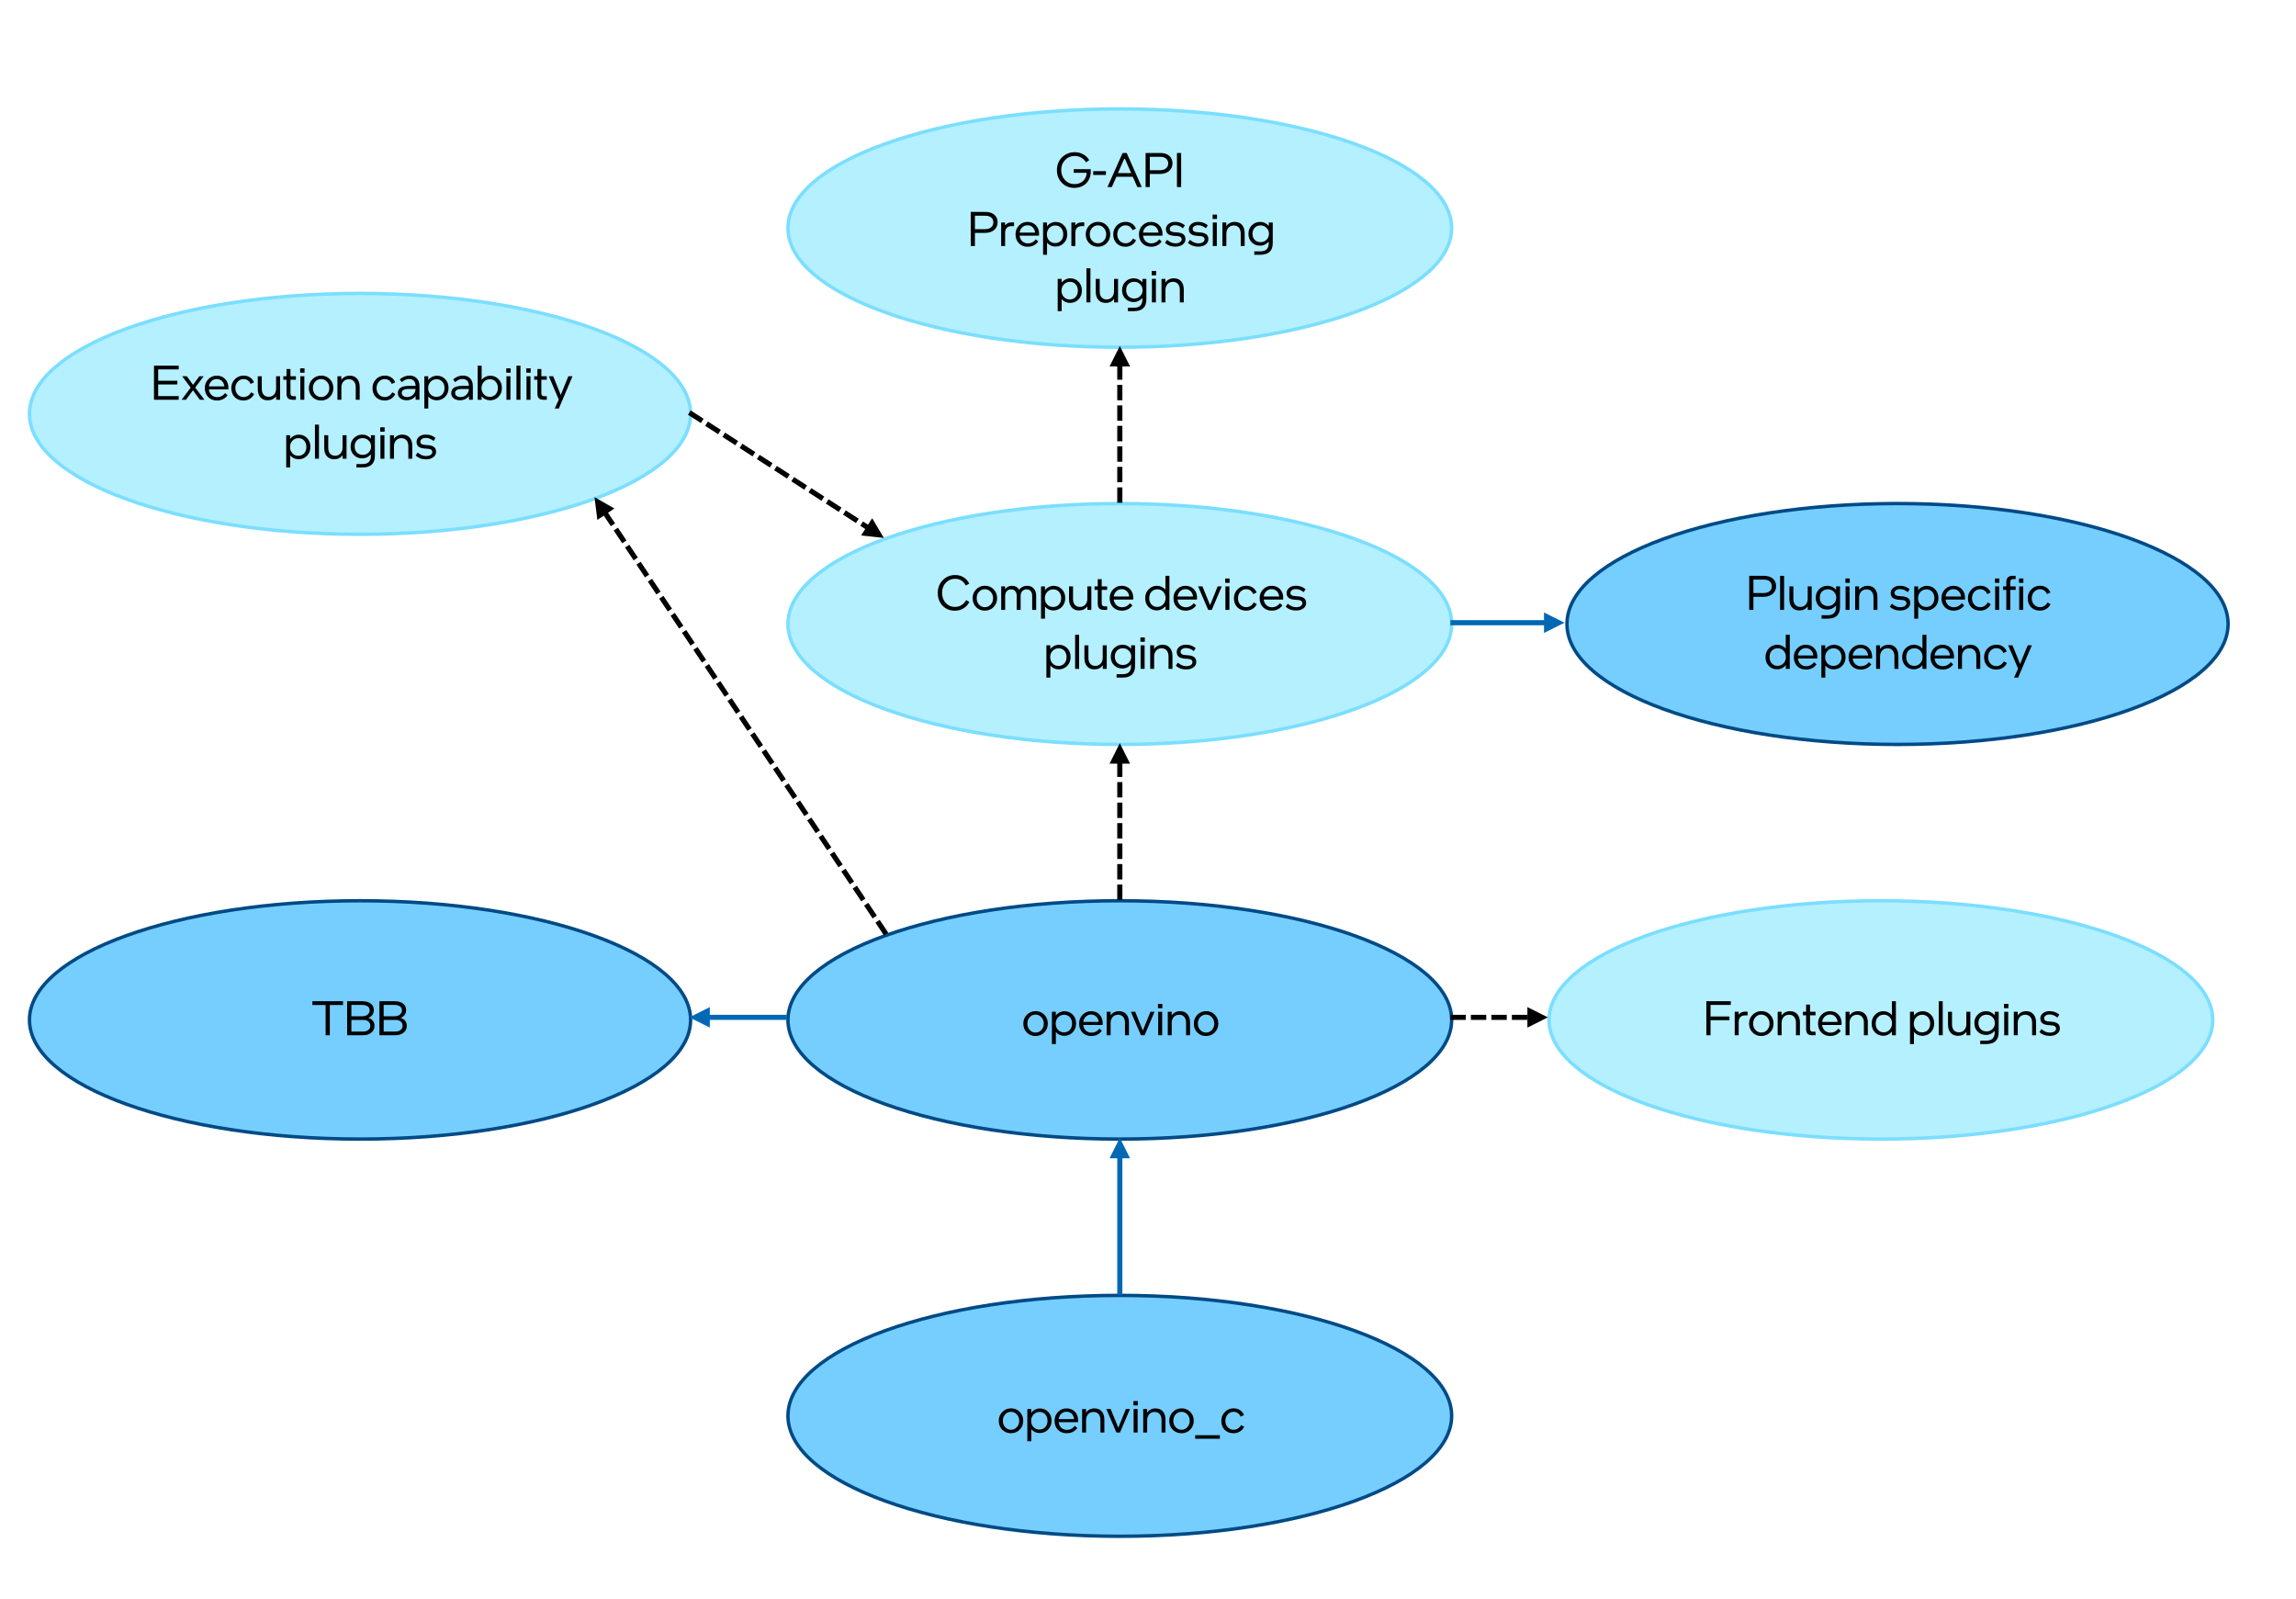 <?xml version="1.0" encoding="UTF-8" standalone="no"?>
<svg
   width="896"
   height="624"
   overflow="hidden"
   version="1.1"
   id="svg278"
   sodipodi:docname="deployment_full.svg"
   inkscape:version="1.2.1 (9c6d41e410, 2022-07-14)"
   xmlns:inkscape="http://www.inkscape.org/namespaces/inkscape"
   xmlns:sodipodi="http://sodipodi.sourceforge.net/DTD/sodipodi-0.dtd"
   xmlns="http://www.w3.org/2000/svg"
   xmlns:svg="http://www.w3.org/2000/svg">
  <rect width="100%" height="100%" fill="#808080" stroke="none"/>
  <sodipodi:namedview
     id="namedview280"
     pagecolor="#ffffff"
     bordercolor="#000000"
     borderopacity="0.25"
     inkscape:showpageshadow="2"
     inkscape:pageopacity="0.0"
     inkscape:pagecheckerboard="0"
     inkscape:deskcolor="#d1d1d1"
     showgrid="false"
     inkscape:zoom="1.4166667"
     inkscape:cx="447.88235"
     inkscape:cy="312"
     inkscape:window-width="1920"
     inkscape:window-height="1129"
     inkscape:window-x="-8"
     inkscape:window-y="-8"
     inkscape:window-maximized="1"
     inkscape:current-layer="svg278" />
  <defs
     id="defs210">
    <clipPath
       id="clip0">
      <rect
         x="0"
         y="0"
         width="896"
         height="624"
         id="rect207" />
    </clipPath>
  </defs>
  <g
     clip-path="url(#clip0)"
     id="g276">
    <path
       id="rect212"
       style="fill:#ffffff"
       d="M 0,0 H 896 V 624 H 0 Z" />
    <path
       d="M307.5 89C307.5 63.319 365.479 42.5 437 42.5 508.521 42.5 566.5 63.319 566.5 89 566.5 114.681 508.521 135.5 437 135.5 365.479 135.5 307.5 114.681 307.5 89Z"
       stroke="#7BDEFF"
       stroke-width="1.333"
       stroke-miterlimit="8"
       fill="#B4F0FF"
       fill-rule="evenodd"
       id="path214" />
    <g
       aria-label="G-APIPreprocessingplugin"
       transform="translate(411.757 73)"
       id="text224"
       style="font-size:19px;font-family:'IntelOne Display Regular', 'IntelOne Display Regular_MSFontService', sans-serif">
      <path
         d="m 7.676,-12.141 q -2.261,0 -3.781,1.577 -1.52,1.558 -1.52,3.895 0,2.375 1.482,3.952 1.482,1.558 3.667,1.558 2.071,0 3.363,-1.178 1.292,-1.197 1.444,-3.23 H 7.258 v -1.406 h 6.593 q 0.019,0.19 0.038,0.418 0.019,0.209 0.019,0.399 0,2.907 -1.786,4.693 -1.767,1.767 -4.674,1.767 -2.907,0 -4.826,-1.976 -1.919,-1.976 -1.919,-4.959 0,-2.983 1.995,-4.978 2.014,-1.995 4.997,-1.995 1.786,0 3.249,0.817 1.482,0.798 2.356,2.261 l -1.216,0.874 q -0.798,-1.235 -1.919,-1.862 -1.102,-0.627 -2.489,-0.627 z"
         id="path387" />
      <path
         d="m 14.865,-4.731 v -1.482 h 4.959 v 1.482 z"
         id="path389" />
      <path
         d="M 23.872,-4.009 22.124,0 h -1.71 l 5.909,-13.3 h 1.596 l 5.89,13.3 h -1.729 l -1.767,-4.009 z m 3.211,-7.334 -2.565,5.89 h 5.168 z"
         id="path391" />
      <path
         d="m 35.31,0 v -13.3 h 5.776 q 2.185,0 3.439,1.102 1.273,1.083 1.273,2.945 0,1.881 -1.368,3.021 -1.368,1.121 -3.648,1.121 h -3.838 V 0 Z m 8.816,-9.215 q 0,-1.216 -0.817,-1.9 -0.817,-0.703 -2.28,-0.703 h -4.085 v 5.244 h 3.952 q 1.482,0 2.356,-0.703 0.874,-0.722 0.874,-1.938 z"
         id="path393" />
      <path
         d="m 47.546,0 v -13.3 h 1.634 V 0 Z"
         id="path395" />
      <path
         d="M -32.932,23 V 9.7 h 5.776 q 2.185,0 3.439,1.102 1.273,1.083 1.273,2.945 0,1.881 -1.368,3.021 -1.368,1.121 -3.648,1.121 h -3.838 V 23 Z m 8.816,-9.215 q 0,-1.216 -0.817,-1.9 -0.817,-0.703 -2.28,-0.703 h -4.085 v 5.244 h 3.952 q 1.482,0 2.356,-0.703 0.874,-0.722 0.874,-1.938 z"
         id="path397" />
      <path
         d="m -21.057,13.823 h 1.52 v 1.159 q 0.418,-0.608 1.083,-0.912 0.665,-0.304 1.577,-0.304 h 0.836 v 1.463 h -0.855 q -1.311,0 -1.976,0.684 -0.646,0.684 -0.646,2.071 V 23 h -1.539 z"
         id="path399" />
      <path
         d="m -10.607,21.974 q 0.912,0 1.672,-0.38 0.779,-0.399 1.425,-1.197 l 0.931,0.855 q -0.779,1.026 -1.824,1.539 -1.045,0.494 -2.337,0.494 -2.071,0 -3.401,-1.349 -1.311,-1.368 -1.311,-3.496 0,-2.071 1.349,-3.458 1.349,-1.387 3.325,-1.387 2.014,0 3.268,1.311 1.254,1.311 1.254,3.42 0,0.152 -0.019,0.361 -0.019,0.19 -0.038,0.285 h -7.543 q 0.152,1.349 1.045,2.185 0.912,0.817 2.204,0.817 z m -0.152,-7.068 q -1.197,0 -2.052,0.779 -0.855,0.779 -1.045,2.09 h 6.042 q -0.171,-1.33 -0.969,-2.09 -0.798,-0.779 -1.976,-0.779 z"
         id="path401" />
      <path
         d="m -3.159,26.42 h -1.539 V 13.823 h 1.52 v 1.482 q 0.608,-0.798 1.501,-1.235 0.893,-0.456 1.9,-0.456 1.938,0 3.23,1.349 1.292,1.33 1.292,3.42 0,2.109 -1.349,3.477 -1.33,1.349 -3.287,1.349 -0.931,0 -1.805,-0.38 -0.855,-0.399 -1.463,-1.121 z M 0.052,14.982 q -1.387,0 -2.337,1.007 -0.931,0.988 -0.931,2.47 0,1.463 0.912,2.432 0.931,0.969 2.299,0.969 1.406,0 2.28,-0.931 0.893,-0.95 0.893,-2.508 0,-1.539 -0.874,-2.489 -0.855,-0.95 -2.242,-0.95 z"
         id="path403" />
      <path
         d="m 6.341,13.823 h 1.52 v 1.159 q 0.418,-0.608 1.083,-0.912 0.665,-0.304 1.577,-0.304 h 0.836 v 1.463 h -0.855 q -1.311,0 -1.976,0.684 -0.646,0.684 -0.646,2.071 V 23 h -1.539 z"
         id="path405" />
      <path
         d="m 21.503,18.421 q 0,2.071 -1.387,3.477 -1.387,1.387 -3.42,1.387 -2.033,0 -3.401,-1.387 -1.349,-1.387 -1.349,-3.458 0,-2.071 1.387,-3.458 1.387,-1.406 3.42,-1.406 2.033,0 3.382,1.387 1.368,1.387 1.368,3.458 z m -7.98,0.019 q 0,1.482 0.912,2.489 0.931,1.007 2.299,1.007 1.349,0 2.261,-1.007 0.931,-1.007 0.931,-2.508 0,-1.463 -0.931,-2.47 -0.931,-1.026 -2.28,-1.026 -1.349,0 -2.28,1.007 -0.912,1.007 -0.912,2.508 z"
         id="path407" />
      <path
         d="m 27.431,23.285 q -2.109,0 -3.439,-1.33 -1.311,-1.349 -1.311,-3.515 0,-2.052 1.387,-3.458 1.387,-1.406 3.401,-1.406 1.463,0 2.489,0.684 1.045,0.665 1.577,1.938 l -1.311,0.627 q -0.437,-0.95 -1.14,-1.425 -0.684,-0.475 -1.634,-0.475 -1.349,0 -2.28,1.026 -0.912,1.007 -0.912,2.489 0,1.501 0.912,2.508 0.931,0.988 2.318,0.988 0.893,0 1.653,-0.475 0.779,-0.494 1.254,-1.368 l 1.197,0.646 q -0.551,1.178 -1.653,1.862 -1.102,0.684 -2.508,0.684 z"
         id="path409" />
      <path
         d="m 37.558,21.974 q 0.912,0 1.672,-0.38 0.779,-0.399 1.425,-1.197 l 0.931,0.855 q -0.779,1.026 -1.824,1.539 -1.045,0.494 -2.337,0.494 -2.071,0 -3.401,-1.349 -1.311,-1.368 -1.311,-3.496 0,-2.071 1.349,-3.458 1.349,-1.387 3.325,-1.387 2.014,0 3.268,1.311 1.254,1.311 1.254,3.42 0,0.152 -0.019,0.361 -0.019,0.19 -0.038,0.285 h -7.543 q 0.152,1.349 1.045,2.185 0.912,0.817 2.204,0.817 z m -0.152,-7.068 q -1.197,0 -2.052,0.779 -0.855,0.779 -1.045,2.09 h 6.042 q -0.171,-1.33 -0.969,-2.09 -0.798,-0.779 -1.976,-0.779 z"
         id="path411" />
      <path
         d="m 50.858,20.321 q 0,1.292 -1.102,2.109 -1.102,0.817 -2.869,0.817 -1.159,0 -2.185,-0.361 -1.007,-0.38 -1.824,-1.121 l 0.798,-1.178 q 0.874,0.722 1.634,1.045 0.76,0.323 1.615,0.323 1.102,0 1.767,-0.418 0.684,-0.437 0.684,-1.121 0,-0.703 -0.57,-1.007 -0.57,-0.323 -1.881,-0.342 -1.919,-0.076 -2.812,-0.703 -0.874,-0.627 -0.874,-1.957 0,-1.216 1.007,-2.014 1.026,-0.817 2.622,-0.817 1.083,0 2.033,0.342 0.95,0.342 1.729,1.007 l -0.741,1.159 q -0.779,-0.627 -1.501,-0.912 -0.722,-0.285 -1.539,-0.285 -0.931,0 -1.539,0.418 -0.589,0.418 -0.589,1.026 0,0.665 0.532,0.969 0.532,0.304 1.691,0.361 2.071,0.057 2.983,0.684 0.931,0.627 0.931,1.976 z"
         id="path413" />
      <path
         d="m 59.807,20.321 q 0,1.292 -1.102,2.109 -1.102,0.817 -2.869,0.817 -1.159,0 -2.185,-0.361 -1.007,-0.38 -1.824,-1.121 l 0.798,-1.178 q 0.874,0.722 1.634,1.045 0.76,0.323 1.615,0.323 1.102,0 1.767,-0.418 0.684,-0.437 0.684,-1.121 0,-0.703 -0.57,-1.007 -0.57,-0.323 -1.881,-0.342 -1.919,-0.076 -2.812,-0.703 -0.874,-0.627 -0.874,-1.957 0,-1.216 1.007,-2.014 1.026,-0.817 2.622,-0.817 1.083,0 2.033,0.342 0.95,0.342 1.729,1.007 l -0.741,1.159 q -0.779,-0.627 -1.501,-0.912 -0.722,-0.285 -1.539,-0.285 -0.931,0 -1.539,0.418 -0.589,0.418 -0.589,1.026 0,0.665 0.532,0.969 0.532,0.304 1.691,0.361 2.071,0.057 2.983,0.684 0.931,0.627 0.931,1.976 z"
         id="path415" />
      <path
         d="m 61.46,10.745 h 1.71 v 1.691 h -1.71 z m 0.076,12.255 v -9.177 h 1.558 V 23 Z"
         id="path417" />
      <path
         d="m 65.279,13.823 h 1.52 v 1.425 q 0.551,-0.798 1.387,-1.216 0.855,-0.437 1.9,-0.437 1.824,0 2.85,1.178 1.026,1.178 1.026,3.23 V 23 h -1.539 v -4.902 q 0,-1.444 -0.722,-2.28 -0.703,-0.836 -1.976,-0.836 -1.311,0 -2.109,0.893 -0.798,0.893 -0.798,2.318 V 23 h -1.539 z"
         id="path419" />
      <path
         d="m 83.367,21.917 v -0.646 q -0.627,0.76 -1.52,1.178 -0.874,0.418 -1.881,0.418 -1.938,0 -3.23,-1.292 -1.292,-1.292 -1.292,-3.325 0,-2.014 1.311,-3.325 1.33,-1.33 3.268,-1.33 0.988,0 1.862,0.418 0.874,0.418 1.501,1.178 v -1.368 h 1.539 v 8.037 q 0,2.28 -1.216,3.42 -1.216,1.14 -3.667,1.14 h -2.318 v -1.33 h 2.394 q 1.615,0 2.432,-0.798 0.817,-0.798 0.817,-2.375 z m -3.173,-0.418 q 1.368,0 2.299,-0.931 0.95,-0.95 0.95,-2.318 0,-1.406 -0.95,-2.337 -0.931,-0.95 -2.299,-0.95 -1.425,0 -2.299,0.893 -0.874,0.893 -0.874,2.375 0,1.463 0.874,2.375 0.893,0.893 2.299,0.893 z"
         id="path421" />
      <path
         d="M 2.546,48.42 H 1.007 V 35.823 h 1.52 v 1.482 q 0.608,-0.798 1.501,-1.235 0.893,-0.456 1.9,-0.456 1.938,0 3.23,1.349 1.292,1.33 1.292,3.42 0,2.109 -1.349,3.477 -1.33,1.349 -3.287,1.349 -0.931,0 -1.805,-0.38 Q 3.154,44.43 2.546,43.708 Z M 5.757,36.982 q -1.387,0 -2.337,1.007 -0.931,0.988 -0.931,2.47 0,1.463 0.912,2.432 0.931,0.969 2.299,0.969 1.406,0 2.28,-0.931 0.893,-0.95 0.893,-2.508 0,-1.539 -0.874,-2.489 -0.855,-0.95 -2.242,-0.95 z"
         id="path423" />
      <path
         d="m 12.217,31.7 h 1.558 V 45 h -1.558 z"
         id="path425" />
      <path
         d="m 24.548,45 h -1.539 v -1.406 q -0.551,0.798 -1.387,1.216 -0.836,0.399 -1.9,0.399 -1.805,0 -2.85,-1.178 -1.026,-1.178 -1.026,-3.211 v -4.997 h 1.558 v 4.902 q 0,1.444 0.703,2.28 0.722,0.836 1.995,0.836 1.292,0 2.09,-0.893 0.798,-0.893 0.798,-2.318 v -4.807 h 1.558 z"
         id="path427" />
      <path
         d="m 34.048,43.917 v -0.646 q -0.627,0.76 -1.52,1.178 -0.874,0.418 -1.881,0.418 -1.938,0 -3.23,-1.292 -1.292,-1.292 -1.292,-3.325 0,-2.014 1.311,-3.325 1.33,-1.33 3.268,-1.33 0.988,0 1.862,0.418 0.874,0.418 1.501,1.178 v -1.368 h 1.539 v 8.037 q 0,2.28 -1.216,3.42 -1.216,1.14 -3.667,1.14 h -2.318 v -1.33 h 2.394 q 1.615,0 2.432,-0.798 0.817,-0.798 0.817,-2.375 z m -3.173,-0.418 q 1.368,0 2.299,-0.931 0.95,-0.95 0.95,-2.318 0,-1.406 -0.95,-2.337 -0.931,-0.95 -2.299,-0.95 -1.425,0 -2.299,0.893 -0.874,0.893 -0.874,2.375 0,1.463 0.874,2.375 0.893,0.893 2.299,0.893 z"
         id="path429" />
      <path
         d="m 37.696,32.745 h 1.71 v 1.691 h -1.71 z m 0.076,12.255 v -9.177 h 1.558 V 45 Z"
         id="path431" />
      <path
         d="m 41.515,35.823 h 1.52 v 1.425 q 0.551,-0.798 1.387,-1.216 0.855,-0.437 1.9,-0.437 1.824,0 2.85,1.178 1.026,1.178 1.026,3.23 V 45 h -1.539 v -4.902 q 0,-1.444 -0.722,-2.28 -0.703,-0.836 -1.976,-0.836 -1.311,0 -2.109,0.893 -0.798,0.893 -0.798,2.318 V 45 h -1.539 z"
         id="path433" />
    </g>
    <path
       d="M307.5 243.5C307.5 217.543 365.479 196.5 437 196.5 508.521 196.5 566.5 217.543 566.5 243.5 566.5 269.457 508.521 290.5 437 290.5 365.479 290.5 307.5 269.457 307.5 243.5Z"
       stroke="#7BDEFF"
       stroke-width="1.333"
       stroke-miterlimit="8"
       fill="#B4F0FF"
       fill-rule="evenodd"
       id="path226" />
    <g
       aria-label="Compute devices plugins"
       transform="translate(365.257 238)"
       id="text230"
       style="font-size:19px;font-family:'IntelOne Display Regular', 'IntelOne Display Regular_MSFontService', sans-serif">
      <path
         d="m 2.375,-6.669 q 0,2.375 1.425,3.952 1.425,1.558 3.572,1.558 1.444,0 2.527,-0.665 1.102,-0.665 1.881,-1.995 l 1.254,0.722 q -0.855,1.634 -2.337,2.527 -1.463,0.874 -3.363,0.874 -2.888,0 -4.769,-1.957 -1.862,-1.957 -1.862,-4.978 0,-2.964 1.938,-4.959 1.957,-2.014 4.864,-2.014 1.843,0 3.249,0.874 1.425,0.855 2.223,2.451 L 11.666,-9.5 q -0.741,-1.349 -1.767,-1.995 -1.026,-0.646 -2.432,-0.646 -2.185,0 -3.648,1.558 -1.444,1.558 -1.444,3.914 z"
         id="path436" />
      <path
         d="m 23.864,-4.579 q 0,2.071 -1.387,3.477 -1.387,1.387 -3.42,1.387 -2.033,0 -3.401,-1.387 -1.349,-1.387 -1.349,-3.458 0,-2.071 1.387,-3.458 1.387,-1.406 3.42,-1.406 2.033,0 3.382,1.387 1.368,1.387 1.368,3.458 z m -7.98,0.019 q 0,1.482 0.912,2.489 0.931,1.007 2.299,1.007 1.349,0 2.261,-1.007 0.931,-1.007 0.931,-2.508 0,-1.463 -0.931,-2.47 -0.931,-1.026 -2.28,-1.026 -1.349,0 -2.28,1.007 -0.912,1.007 -0.912,2.508 z"
         id="path438" />
      <path
         d="m 25.46,-9.177 h 1.52 v 1.102 q 0.513,-0.665 1.159,-0.988 0.665,-0.342 1.482,-0.342 0.95,0 1.691,0.399 0.741,0.399 1.178,1.159 0.513,-0.76 1.292,-1.159 0.798,-0.399 1.786,-0.399 1.615,0 2.565,1.045 0.969,1.045 0.969,2.717 V 0 h -1.558 v -5.548 q 0,-1.159 -0.589,-1.805 -0.57,-0.665 -1.615,-0.665 -1.026,0 -1.672,0.722 -0.627,0.703 -0.627,1.843 V 0 h -1.539 v -5.548 q 0,-1.159 -0.589,-1.805 -0.57,-0.665 -1.615,-0.665 -1.026,0 -1.672,0.722 -0.627,0.703 -0.627,1.843 V 0 h -1.539 z"
         id="path440" />
      <path
         d="m 42.541,3.42 h -1.539 V -9.177 h 1.52 v 1.482 q 0.608,-0.798 1.501,-1.235 0.893,-0.456 1.9,-0.456 1.938,0 3.23,1.349 1.292,1.33 1.292,3.42 0,2.109 -1.349,3.477 -1.33,1.349 -3.287,1.349 -0.931,0 -1.805,-0.38 -0.855,-0.399 -1.463,-1.121 z m 3.211,-11.438 q -1.387,0 -2.337,1.007 -0.931,0.988 -0.931,2.47 0,1.463 0.912,2.432 0.931,0.969 2.299,0.969 1.406,0 2.28,-0.931 0.893,-0.95 0.893,-2.508 0,-1.539 -0.874,-2.489 -0.855,-0.95 -2.242,-0.95 z"
         id="path442" />
      <path
         d="m 60.629,0 h -1.539 v -1.406 q -0.551,0.798 -1.387,1.216 -0.836,0.399 -1.9,0.399 -1.805,0 -2.85,-1.178 -1.026,-1.178 -1.026,-3.211 v -4.997 h 1.558 v 4.902 q 0,1.444 0.703,2.28 0.722,0.836 1.995,0.836 1.292,0 2.09,-0.893 0.798,-0.893 0.798,-2.318 v -4.807 h 1.558 z"
         id="path444" />
      <path
         d="m 63.137,-2.451 v -5.358 h -1.254 v -1.368 h 1.254 v -2.812 h 1.539 v 2.812 h 2.128 v 1.368 h -2.128 v 5.225 q 0,0.608 0.266,0.912 0.285,0.285 0.855,0.285 h 1.007 V 0 h -1.235 q -1.273,0 -1.862,-0.589 -0.57,-0.589 -0.57,-1.862 z"
         id="path446" />
      <path
         d="m 72.637,-1.026 q 0.912,0 1.672,-0.38 0.779,-0.399 1.425,-1.197 l 0.931,0.855 q -0.779,1.026 -1.824,1.539 -1.045,0.494 -2.337,0.494 -2.071,0 -3.401,-1.349 -1.311,-1.368 -1.311,-3.496 0,-2.071 1.349,-3.458 1.349,-1.387 3.325,-1.387 2.014,0 3.268,1.311 1.254,1.311 1.254,3.42 0,0.152 -0.019,0.361 -0.019,0.19 -0.038,0.285 h -7.543 q 0.152,1.349 1.045,2.185 0.912,0.817 2.204,0.817 z m -0.152,-7.068 q -1.197,0 -2.052,0.779 -0.855,0.779 -1.045,2.09 h 6.042 q -0.171,-1.33 -0.969,-2.09 -0.798,-0.779 -1.976,-0.779 z"
         id="path448" />
      <path
         d="m 89.547,-13.3 h 1.558 V 0 h -1.539 v -1.482 q -0.627,0.798 -1.52,1.235 -0.874,0.437 -1.881,0.437 -1.919,0 -3.23,-1.33 -1.292,-1.349 -1.292,-3.42 0,-2.09 1.33,-3.458 1.349,-1.387 3.306,-1.387 0.95,0 1.786,0.399 0.855,0.38 1.482,1.102 z m -3.211,12.141 q 1.387,0 2.318,-0.988 0.95,-1.007 0.95,-2.47 0,-1.482 -0.912,-2.451 -0.912,-0.969 -2.28,-0.969 -1.406,0 -2.299,0.95 -0.893,0.95 -0.893,2.489 0,1.539 0.874,2.489 0.874,0.95 2.242,0.95 z"
         id="path450" />
      <path
         d="m 97.527,-1.026 q 0.912,0 1.672,-0.38 0.779,-0.399 1.425,-1.197 l 0.931,0.855 q -0.779,1.026 -1.824,1.539 -1.045,0.494 -2.337,0.494 -2.071,0 -3.401,-1.349 -1.311,-1.368 -1.311,-3.496 0,-2.071 1.349,-3.458 1.349,-1.387 3.325,-1.387 2.014,0 3.268,1.311 1.254,1.311 1.254,3.42 0,0.152 -0.019,0.361 -0.019,0.19 -0.038,0.285 h -7.543 q 0.152,1.349 1.045,2.185 0.912,0.817 2.204,0.817 z m -0.152,-7.068 q -1.197,0 -2.052,0.779 -0.855,0.779 -1.045,2.09 H 100.32 q -0.171,-1.33 -0.969,-2.09 -0.798,-0.779 -1.976,-0.779 z"
         id="path452" />
      <path
         d="m 106.229,0 -3.933,-9.177 h 1.691 l 2.983,7.334 2.964,-7.334 h 1.596 L 107.635,0 Z"
         id="path454" />
      <path
         d="m 112.879,-12.255 h 1.71 v 1.691 h -1.71 z M 112.955,0 v -9.177 h 1.558 V 0 Z"
         id="path456" />
      <path
         d="m 121.03,0.285 q -2.109,0 -3.439,-1.33 -1.311,-1.349 -1.311,-3.515 0,-2.052 1.387,-3.458 1.387,-1.406 3.401,-1.406 1.463,0 2.489,0.684 1.045,0.665 1.577,1.938 l -1.311,0.627 q -0.437,-0.95 -1.14,-1.425 -0.684,-0.475 -1.634,-0.475 -1.349,0 -2.28,1.026 -0.912,1.007 -0.912,2.489 0,1.501 0.912,2.508 0.931,0.988 2.318,0.988 0.893,0 1.653,-0.475 0.779,-0.494 1.254,-1.368 l 1.197,0.646 q -0.551,1.178 -1.653,1.862 -1.102,0.684 -2.508,0.684 z"
         id="path458" />
      <path
         d="m 131.157,-1.026 q 0.912,0 1.672,-0.38 0.779,-0.399 1.425,-1.197 l 0.931,0.855 q -0.779,1.026 -1.824,1.539 -1.045,0.494 -2.337,0.494 -2.071,0 -3.401,-1.349 -1.311,-1.368 -1.311,-3.496 0,-2.071 1.349,-3.458 1.349,-1.387 3.325,-1.387 2.014,0 3.268,1.311 1.254,1.311 1.254,3.42 0,0.152 -0.019,0.361 -0.019,0.19 -0.038,0.285 h -7.543 q 0.152,1.349 1.045,2.185 0.912,0.817 2.204,0.817 z m -0.152,-7.068 q -1.197,0 -2.052,0.779 -0.855,0.779 -1.045,2.09 h 6.042 q -0.171,-1.33 -0.969,-2.09 -0.798,-0.779 -1.976,-0.779 z"
         id="path460" />
      <path
         d="m 144.457,-2.679 q 0,1.292 -1.102,2.109 -1.102,0.817 -2.869,0.817 -1.159,0 -2.185,-0.361 -1.007,-0.38 -1.824,-1.121 l 0.798,-1.178 q 0.874,0.722 1.634,1.045 0.76,0.323 1.615,0.323 1.102,0 1.767,-0.418 0.684,-0.437 0.684,-1.121 0,-0.703 -0.57,-1.007 -0.57,-0.323 -1.881,-0.342 -1.919,-0.076 -2.812,-0.703 -0.874,-0.627 -0.874,-1.957 0,-1.216 1.007,-2.014 1.026,-0.817 2.622,-0.817 1.083,0 2.033,0.342 0.95,0.342 1.729,1.007 l -0.741,1.159 q -0.779,-0.627 -1.501,-0.912 -0.722,-0.285 -1.539,-0.285 -0.931,0 -1.539,0.418 -0.589,0.418 -0.589,1.026 0,0.665 0.532,0.969 0.532,0.304 1.691,0.361 2.071,0.057 2.983,0.684 0.931,0.627 0.931,1.976 z"
         id="path462" />
      <path
         d="m 44.633,26.42 h -1.539 V 13.823 h 1.52 v 1.482 q 0.608,-0.798 1.501,-1.235 0.893,-0.456 1.9,-0.456 1.938,0 3.23,1.349 1.292,1.33 1.292,3.42 0,2.109 -1.349,3.477 -1.33,1.349 -3.287,1.349 -0.931,0 -1.805,-0.38 -0.855,-0.399 -1.463,-1.121 z m 3.211,-11.438 q -1.387,0 -2.337,1.007 -0.931,0.988 -0.931,2.47 0,1.463 0.912,2.432 0.931,0.969 2.299,0.969 1.406,0 2.28,-0.931 0.893,-0.95 0.893,-2.508 0,-1.539 -0.874,-2.489 -0.855,-0.95 -2.242,-0.95 z"
         id="path464" />
      <path
         d="m 54.304,9.7 h 1.558 V 23 h -1.558 z"
         id="path466" />
      <path
         d="m 66.635,23 h -1.539 v -1.406 q -0.551,0.798 -1.387,1.216 -0.836,0.399 -1.9,0.399 -1.805,0 -2.85,-1.178 -1.026,-1.178 -1.026,-3.211 v -4.997 h 1.558 v 4.902 q 0,1.444 0.703,2.28 0.722,0.836 1.995,0.836 1.292,0 2.09,-0.893 0.798,-0.893 0.798,-2.318 v -4.807 h 1.558 z"
         id="path468" />
      <path
         d="m 76.135,21.917 v -0.646 q -0.627,0.76 -1.52,1.178 -0.874,0.418 -1.881,0.418 -1.938,0 -3.23,-1.292 -1.292,-1.292 -1.292,-3.325 0,-2.014 1.311,-3.325 1.33,-1.33 3.268,-1.33 0.988,0 1.862,0.418 0.874,0.418 1.501,1.178 v -1.368 h 1.539 v 8.037 q 0,2.28 -1.216,3.42 -1.216,1.14 -3.667,1.14 h -2.318 v -1.33 h 2.394 q 1.615,0 2.432,-0.798 0.817,-0.798 0.817,-2.375 z m -3.173,-0.418 q 1.368,0 2.299,-0.931 0.95,-0.95 0.95,-2.318 0,-1.406 -0.95,-2.337 -0.931,-0.95 -2.299,-0.95 -1.425,0 -2.299,0.893 -0.874,0.893 -0.874,2.375 0,1.463 0.874,2.375 0.893,0.893 2.299,0.893 z"
         id="path470" />
      <path
         d="m 79.783,10.745 h 1.71 v 1.691 h -1.71 z m 0.076,12.255 v -9.177 h 1.558 V 23 Z"
         id="path472" />
      <path
         d="m 83.602,13.823 h 1.52 v 1.425 q 0.551,-0.798 1.387,-1.216 0.855,-0.437 1.9,-0.437 1.824,0 2.85,1.178 1.026,1.178 1.026,3.23 V 23 h -1.539 v -4.902 q 0,-1.444 -0.722,-2.28 -0.703,-0.836 -1.976,-0.836 -1.311,0 -2.109,0.893 -0.798,0.893 -0.798,2.318 V 23 h -1.539 z"
         id="path474" />
      <path
         d="m 101.576,20.321 q 0,1.292 -1.102,2.109 -1.102,0.817 -2.869,0.817 -1.159,0 -2.185,-0.361 -1.007,-0.38 -1.824,-1.121 l 0.798,-1.178 q 0.874,0.722 1.634,1.045 0.76,0.323 1.615,0.323 1.102,0 1.767,-0.418 0.684,-0.437 0.684,-1.121 0,-0.703 -0.57,-1.007 -0.57,-0.323 -1.881,-0.342 -1.919,-0.076 -2.812,-0.703 -0.874,-0.627 -0.874,-1.957 0,-1.216 1.007,-2.014 1.026,-0.817 2.622,-0.817 1.083,0 2.033,0.342 0.95,0.342 1.729,1.007 l -0.741,1.159 q -0.779,-0.627 -1.501,-0.912 -0.722,-0.285 -1.539,-0.285 -0.931,0 -1.539,0.418 -0.589,0.418 -0.589,1.026 0,0.665 0.532,0.969 0.532,0.304 1.691,0.361 2.071,0.057 2.983,0.684 0.931,0.627 0.931,1.976 z"
         id="path476" />
    </g>
    <path
       d="M307.5 398C307.5 372.319 365.479 351.5 437 351.5 508.521 351.5 566.5 372.319 566.5 398 566.5 423.681 508.521 444.5 437 444.5 365.479 444.5 307.5 423.681 307.5 398Z"
       stroke="#004A86"
       stroke-width="1.333"
       stroke-miterlimit="8"
       fill="#76CEFF"
       fill-rule="evenodd"
       id="path232" />
    <g
       aria-label="openvino"
       transform="translate(398.757 404)"
       id="text234"
       style="font-size:19px;font-family:'IntelOne Display Regular', 'IntelOne Display Regular_MSFontService', sans-serif">
      <path
         d="m 10.146,-4.579 q 0,2.071 -1.387,3.477 -1.387,1.387 -3.42,1.387 -2.033,0 -3.401,-1.387 -1.349,-1.387 -1.349,-3.458 0,-2.071 1.387,-3.458 1.387,-1.406 3.42,-1.406 2.033,0 3.382,1.387 1.368,1.387 1.368,3.458 z m -7.98,0.019 q 0,1.482 0.912,2.489 0.931,1.007 2.299,1.007 1.349,0 2.261,-1.007 0.931,-1.007 0.931,-2.508 0,-1.463 -0.931,-2.47 -0.931,-1.026 -2.28,-1.026 -1.349,0 -2.28,1.007 -0.912,1.007 -0.912,2.508 z"
         id="path479" />
      <path
         d="m 13.281,3.42 h -1.539 V -9.177 h 1.52 v 1.482 q 0.608,-0.798 1.501,-1.235 0.893,-0.456 1.9,-0.456 1.938,0 3.23,1.349 1.292,1.33 1.292,3.42 0,2.109 -1.349,3.477 -1.33,1.349 -3.287,1.349 -0.931,0 -1.805,-0.38 -0.855,-0.399 -1.463,-1.121 z m 3.211,-11.438 q -1.387,0 -2.337,1.007 -0.931,0.988 -0.931,2.47 0,1.463 0.912,2.432 0.931,0.969 2.299,0.969 1.406,0 2.28,-0.931 0.893,-0.95 0.893,-2.508 0,-1.539 -0.874,-2.489 -0.855,-0.95 -2.242,-0.95 z"
         id="path481" />
      <path
         d="m 27.208,-1.026 q 0.912,0 1.672,-0.38 0.779,-0.399 1.425,-1.197 l 0.931,0.855 q -0.779,1.026 -1.824,1.539 -1.045,0.494 -2.337,0.494 -2.071,0 -3.401,-1.349 -1.311,-1.368 -1.311,-3.496 0,-2.071 1.349,-3.458 1.349,-1.387 3.325,-1.387 2.014,0 3.268,1.311 1.254,1.311 1.254,3.42 0,0.152 -0.019,0.361 -0.019,0.19 -0.038,0.285 h -7.543 q 0.152,1.349 1.045,2.185 0.912,0.817 2.204,0.817 z m -0.152,-7.068 q -1.197,0 -2.052,0.779 -0.855,0.779 -1.045,2.09 h 6.042 q -0.171,-1.33 -0.969,-2.09 -0.798,-0.779 -1.976,-0.779 z"
         id="path483" />
      <path
         d="m 33.117,-9.177 h 1.52 v 1.425 q 0.551,-0.798 1.387,-1.216 0.855,-0.437 1.9,-0.437 1.824,0 2.85,1.178 1.026,1.178 1.026,3.23 V 0 h -1.539 v -4.902 q 0,-1.444 -0.722,-2.28 -0.703,-0.836 -1.976,-0.836 -1.311,0 -2.109,0.893 -0.798,0.893 -0.798,2.318 V 0 h -1.539 z"
         id="path485" />
      <path
         d="m 46.493,0 -3.933,-9.177 h 1.691 l 2.983,7.334 2.964,-7.334 h 1.596 L 47.899,0 Z"
         id="path487" />
      <path
         d="m 53.143,-12.255 h 1.71 v 1.691 h -1.71 z M 53.219,0 v -9.177 h 1.558 V 0 Z"
         id="path489" />
      <path
         d="m 56.962,-9.177 h 1.52 v 1.425 q 0.551,-0.798 1.387,-1.216 0.855,-0.437 1.9,-0.437 1.824,0 2.85,1.178 1.026,1.178 1.026,3.23 V 0 h -1.539 v -4.902 q 0,-1.444 -0.722,-2.28 -0.703,-0.836 -1.976,-0.836 -1.311,0 -2.109,0.893 -0.798,0.893 -0.798,2.318 V 0 h -1.539 z"
         id="path491" />
      <path
         d="m 76.684,-4.579 q 0,2.071 -1.387,3.477 -1.387,1.387 -3.42,1.387 -2.033,0 -3.401,-1.387 -1.349,-1.387 -1.349,-3.458 0,-2.071 1.387,-3.458 1.387,-1.406 3.42,-1.406 2.033,0 3.382,1.387 1.368,1.387 1.368,3.458 z m -7.98,0.019 q 0,1.482 0.912,2.489 0.931,1.007 2.299,1.007 1.349,0 2.261,-1.007 0.931,-1.007 0.931,-2.508 0,-1.463 -0.931,-2.47 -0.931,-1.026 -2.28,-1.026 -1.349,0 -2.28,1.007 -0.912,1.007 -0.912,2.508 z"
         id="path493" />
    </g>
    <path
       d="M307.5 552.5C307.5 526.543 365.479 505.5 437 505.5 508.521 505.5 566.5 526.543 566.5 552.5 566.5 578.457 508.521 599.5 437 599.5 365.479 599.5 307.5 578.457 307.5 552.5Z"
       stroke="#004A86"
       stroke-width="1.333"
       stroke-miterlimit="8"
       fill="#76CEFF"
       fill-rule="evenodd"
       id="path236" />
    <g
       aria-label="openvino_c"
       transform="translate(389.173 559)"
       id="text238"
       style="font-size:19px;font-family:'IntelOne Display Regular', 'IntelOne Display Regular_MSFontService', sans-serif">
      <path
         d="m 10.146,-4.579 q 0,2.071 -1.387,3.477 -1.387,1.387 -3.42,1.387 -2.033,0 -3.401,-1.387 -1.349,-1.387 -1.349,-3.458 0,-2.071 1.387,-3.458 1.387,-1.406 3.42,-1.406 2.033,0 3.382,1.387 1.368,1.387 1.368,3.458 z m -7.98,0.019 q 0,1.482 0.912,2.489 0.931,1.007 2.299,1.007 1.349,0 2.261,-1.007 0.931,-1.007 0.931,-2.508 0,-1.463 -0.931,-2.47 -0.931,-1.026 -2.28,-1.026 -1.349,0 -2.28,1.007 -0.912,1.007 -0.912,2.508 z"
         id="path496" />
      <path
         d="m 13.281,3.42 h -1.539 V -9.177 h 1.52 v 1.482 q 0.608,-0.798 1.501,-1.235 0.893,-0.456 1.9,-0.456 1.938,0 3.23,1.349 1.292,1.33 1.292,3.42 0,2.109 -1.349,3.477 -1.33,1.349 -3.287,1.349 -0.931,0 -1.805,-0.38 -0.855,-0.399 -1.463,-1.121 z m 3.211,-11.438 q -1.387,0 -2.337,1.007 -0.931,0.988 -0.931,2.47 0,1.463 0.912,2.432 0.931,0.969 2.299,0.969 1.406,0 2.28,-0.931 0.893,-0.95 0.893,-2.508 0,-1.539 -0.874,-2.489 -0.855,-0.95 -2.242,-0.95 z"
         id="path498" />
      <path
         d="m 27.208,-1.026 q 0.912,0 1.672,-0.38 0.779,-0.399 1.425,-1.197 l 0.931,0.855 q -0.779,1.026 -1.824,1.539 -1.045,0.494 -2.337,0.494 -2.071,0 -3.401,-1.349 -1.311,-1.368 -1.311,-3.496 0,-2.071 1.349,-3.458 1.349,-1.387 3.325,-1.387 2.014,0 3.268,1.311 1.254,1.311 1.254,3.42 0,0.152 -0.019,0.361 -0.019,0.19 -0.038,0.285 h -7.543 q 0.152,1.349 1.045,2.185 0.912,0.817 2.204,0.817 z m -0.152,-7.068 q -1.197,0 -2.052,0.779 -0.855,0.779 -1.045,2.09 h 6.042 q -0.171,-1.33 -0.969,-2.09 -0.798,-0.779 -1.976,-0.779 z"
         id="path500" />
      <path
         d="m 33.117,-9.177 h 1.52 v 1.425 q 0.551,-0.798 1.387,-1.216 0.855,-0.437 1.9,-0.437 1.824,0 2.85,1.178 1.026,1.178 1.026,3.23 V 0 h -1.539 v -4.902 q 0,-1.444 -0.722,-2.28 -0.703,-0.836 -1.976,-0.836 -1.311,0 -2.109,0.893 -0.798,0.893 -0.798,2.318 V 0 h -1.539 z"
         id="path502" />
      <path
         d="m 46.493,0 -3.933,-9.177 h 1.691 l 2.983,7.334 2.964,-7.334 h 1.596 L 47.899,0 Z"
         id="path504" />
      <path
         d="m 53.143,-12.255 h 1.71 v 1.691 h -1.71 z M 53.219,0 v -9.177 h 1.558 V 0 Z"
         id="path506" />
      <path
         d="m 56.962,-9.177 h 1.52 v 1.425 q 0.551,-0.798 1.387,-1.216 0.855,-0.437 1.9,-0.437 1.824,0 2.85,1.178 1.026,1.178 1.026,3.23 V 0 h -1.539 v -4.902 q 0,-1.444 -0.722,-2.28 -0.703,-0.836 -1.976,-0.836 -1.311,0 -2.109,0.893 -0.798,0.893 -0.798,2.318 V 0 h -1.539 z"
         id="path508" />
      <path
         d="m 76.684,-4.579 q 0,2.071 -1.387,3.477 -1.387,1.387 -3.42,1.387 -2.033,0 -3.401,-1.387 -1.349,-1.387 -1.349,-3.458 0,-2.071 1.387,-3.458 1.387,-1.406 3.42,-1.406 2.033,0 3.382,1.387 1.368,1.387 1.368,3.458 z m -7.98,0.019 q 0,1.482 0.912,2.489 0.931,1.007 2.299,1.007 1.349,0 2.261,-1.007 0.931,-1.007 0.931,-2.508 0,-1.463 -0.931,-2.47 -0.931,-1.026 -2.28,-1.026 -1.349,0 -2.28,1.007 -0.912,1.007 -0.912,2.508 z"
         id="path510" />
      <path
         d="M 77.235,2.451 V 1.064 h 9.652 v 1.387 z"
         id="path512" />
      <path
         d="m 92.188,0.285 q -2.109,0 -3.439,-1.33 -1.311,-1.349 -1.311,-3.515 0,-2.052 1.387,-3.458 1.387,-1.406 3.401,-1.406 1.463,0 2.489,0.684 1.045,0.665 1.577,1.938 l -1.311,0.627 q -0.437,-0.95 -1.14,-1.425 -0.684,-0.475 -1.634,-0.475 -1.349,0 -2.28,1.026 -0.912,1.007 -0.912,2.489 0,1.501 0.912,2.508 0.931,0.988 2.318,0.988 0.893,0 1.653,-0.475 0.779,-0.494 1.254,-1.368 l 1.197,0.646 q -0.551,1.178 -1.653,1.862 -1.102,0.684 -2.508,0.684 z"
         id="path514" />
    </g>
    <path
       d="M604.5 398C604.5 372.319 662.479 351.5 734 351.5 805.521 351.5 863.5 372.319 863.5 398 863.5 423.681 805.521 444.5 734 444.5 662.479 444.5 604.5 423.681 604.5 398Z"
       stroke="#7BDEFF"
       stroke-width="1.333"
       stroke-miterlimit="8"
       fill="#B4F0FF"
       fill-rule="evenodd"
       id="path240" />
    <g
       aria-label="Frontend plugins"
       transform="translate(664.655 404)"
       id="text242"
       style="font-size:19px;font-family:'IntelOne Display Regular', 'IntelOne Display Regular_MSFontService', sans-serif">
      <path
         d="m 1.235,0 v -13.3 h 9.538 v 1.444 H 2.869 v 4.522 h 7.372 V -5.89 H 2.869 V 0 Z"
         id="path517" />
      <path
         d="m 12.312,-9.177 h 1.52 v 1.159 q 0.418,-0.608 1.083,-0.912 0.665,-0.304 1.577,-0.304 h 0.836 v 1.463 h -0.855 q -1.311,0 -1.976,0.684 -0.646,0.684 -0.646,2.071 V 0 h -1.539 z"
         id="path519" />
      <path
         d="m 27.474,-4.579 q 0,2.071 -1.387,3.477 -1.387,1.387 -3.42,1.387 -2.033,0 -3.401,-1.387 -1.349,-1.387 -1.349,-3.458 0,-2.071 1.387,-3.458 1.387,-1.406 3.42,-1.406 2.033,0 3.382,1.387 1.368,1.387 1.368,3.458 z m -7.98,0.019 q 0,1.482 0.912,2.489 0.931,1.007 2.299,1.007 1.349,0 2.261,-1.007 0.931,-1.007 0.931,-2.508 0,-1.463 -0.931,-2.47 -0.931,-1.026 -2.28,-1.026 -1.349,0 -2.28,1.007 -0.912,1.007 -0.912,2.508 z"
         id="path521" />
      <path
         d="m 29.07,-9.177 h 1.52 v 1.425 q 0.551,-0.798 1.387,-1.216 0.855,-0.437 1.9,-0.437 1.824,0 2.85,1.178 1.026,1.178 1.026,3.23 V 0 h -1.539 v -4.902 q 0,-1.444 -0.722,-2.28 -0.703,-0.836 -1.976,-0.836 -1.311,0 -2.109,0.893 -0.798,0.893 -0.798,2.318 V 0 h -1.539 z"
         id="path523" />
      <path
         d="m 40.166,-2.451 v -5.358 h -1.254 v -1.368 h 1.254 v -2.812 h 1.539 v 2.812 h 2.128 v 1.368 h -2.128 v 5.225 q 0,0.608 0.266,0.912 0.285,0.285 0.855,0.285 h 1.007 V 0 h -1.235 q -1.273,0 -1.862,-0.589 -0.57,-0.589 -0.57,-1.862 z"
         id="path525" />
      <path
         d="m 49.666,-1.026 q 0.912,0 1.672,-0.38 0.779,-0.399 1.425,-1.197 l 0.931,0.855 q -0.779,1.026 -1.824,1.539 -1.045,0.494 -2.337,0.494 -2.071,0 -3.401,-1.349 -1.311,-1.368 -1.311,-3.496 0,-2.071 1.349,-3.458 1.349,-1.387 3.325,-1.387 2.014,0 3.268,1.311 1.254,1.311 1.254,3.42 0,0.152 -0.019,0.361 -0.019,0.19 -0.038,0.285 h -7.543 q 0.152,1.349 1.045,2.185 0.912,0.817 2.204,0.817 z m -0.152,-7.068 q -1.197,0 -2.052,0.779 -0.855,0.779 -1.045,2.09 h 6.042 q -0.171,-1.33 -0.969,-2.09 -0.798,-0.779 -1.976,-0.779 z"
         id="path527" />
      <path
         d="m 55.575,-9.177 h 1.52 v 1.425 q 0.551,-0.798 1.387,-1.216 0.855,-0.437 1.9,-0.437 1.824,0 2.85,1.178 1.026,1.178 1.026,3.23 V 0 h -1.539 v -4.902 q 0,-1.444 -0.722,-2.28 -0.703,-0.836 -1.976,-0.836 -1.311,0 -2.109,0.893 -0.798,0.893 -0.798,2.318 V 0 h -1.539 z"
         id="path529" />
      <path
         d="m 73.644,-13.3 h 1.558 V 0 h -1.539 v -1.482 q -0.627,0.798 -1.52,1.235 -0.874,0.437 -1.881,0.437 -1.919,0 -3.23,-1.33 -1.292,-1.349 -1.292,-3.42 0,-2.09 1.33,-3.458 1.349,-1.387 3.306,-1.387 0.95,0 1.786,0.399 0.855,0.38 1.482,1.102 z m -3.211,12.141 q 1.387,0 2.318,-0.988 0.95,-1.007 0.95,-2.47 0,-1.482 -0.912,-2.451 -0.912,-0.969 -2.28,-0.969 -1.406,0 -2.299,0.95 -0.893,0.95 -0.893,2.489 0,1.539 0.874,2.489 0.874,0.95 2.242,0.95 z"
         id="path531" />
      <path
         d="m 82.251,3.42 h -1.539 V -9.177 h 1.52 v 1.482 q 0.608,-0.798 1.501,-1.235 0.893,-0.456 1.9,-0.456 1.938,0 3.23,1.349 1.292,1.33 1.292,3.42 0,2.109 -1.349,3.477 -1.33,1.349 -3.287,1.349 -0.931,0 -1.805,-0.38 -0.855,-0.399 -1.463,-1.121 z m 3.211,-11.438 q -1.387,0 -2.337,1.007 -0.931,0.988 -0.931,2.47 0,1.463 0.912,2.432 0.931,0.969 2.299,0.969 1.406,0 2.28,-0.931 0.893,-0.95 0.893,-2.508 0,-1.539 -0.874,-2.489 -0.855,-0.95 -2.242,-0.95 z"
         id="path533" />
      <path
         d="m 91.922,-13.3 h 1.558 V 0 h -1.558 z"
         id="path535" />
      <path
         d="m 104.253,0 h -1.539 v -1.406 q -0.551,0.798 -1.387,1.216 -0.836,0.399 -1.9,0.399 -1.805,0 -2.85,-1.178 -1.026,-1.178 -1.026,-3.211 v -4.997 h 1.558 v 4.902 q 0,1.444 0.703,2.28 0.722,0.836 1.995,0.836 1.292,0 2.09,-0.893 0.798,-0.893 0.798,-2.318 v -4.807 h 1.558 z"
         id="path537" />
      <path
         d="m 113.753,-1.083 v -0.646 q -0.627,0.76 -1.52,1.178 -0.874,0.418 -1.881,0.418 -1.938,0 -3.23,-1.292 -1.292,-1.292 -1.292,-3.325 0,-2.014 1.311,-3.325 1.33,-1.33 3.268,-1.33 0.988,0 1.862,0.418 0.874,0.418 1.501,1.178 v -1.368 h 1.539 v 8.037 q 0,2.28 -1.216,3.42 -1.216,1.14 -3.667,1.14 h -2.318 V 2.09 h 2.394 q 1.615,0 2.432,-0.798 0.817,-0.798 0.817,-2.375 z m -3.173,-0.418 q 1.368,0 2.299,-0.931 0.95,-0.95 0.95,-2.318 0,-1.406 -0.95,-2.337 -0.931,-0.95 -2.299,-0.95 -1.425,0 -2.299,0.893 -0.874,0.893 -0.874,2.375 0,1.463 0.874,2.375 0.893,0.893 2.299,0.893 z"
         id="path539" />
      <path
         d="m 117.401,-12.255 h 1.71 v 1.691 h -1.71 z M 117.477,0 v -9.177 h 1.558 V 0 Z"
         id="path541" />
      <path
         d="m 121.22,-9.177 h 1.52 v 1.425 q 0.551,-0.798 1.387,-1.216 0.855,-0.437 1.9,-0.437 1.824,0 2.85,1.178 1.026,1.178 1.026,3.23 V 0 h -1.539 v -4.902 q 0,-1.444 -0.722,-2.28 -0.703,-0.836 -1.976,-0.836 -1.311,0 -2.109,0.893 -0.798,0.893 -0.798,2.318 V 0 h -1.539 z"
         id="path543" />
      <path
         d="m 139.194,-2.679 q 0,1.292 -1.102,2.109 -1.102,0.817 -2.869,0.817 -1.159,0 -2.185,-0.361 -1.007,-0.38 -1.824,-1.121 l 0.798,-1.178 q 0.874,0.722 1.634,1.045 0.76,0.323 1.615,0.323 1.102,0 1.767,-0.418 0.684,-0.437 0.684,-1.121 0,-0.703 -0.57,-1.007 -0.57,-0.323 -1.881,-0.342 -1.919,-0.076 -2.812,-0.703 -0.874,-0.627 -0.874,-1.957 0,-1.216 1.007,-2.014 1.026,-0.817 2.622,-0.817 1.083,0 2.033,0.342 0.95,0.342 1.729,1.007 l -0.741,1.159 q -0.779,-0.627 -1.501,-0.912 -0.722,-0.285 -1.539,-0.285 -0.931,0 -1.539,0.418 -0.589,0.418 -0.589,1.026 0,0.665 0.532,0.969 0.532,0.304 1.691,0.361 2.071,0.057 2.983,0.684 0.931,0.627 0.931,1.976 z"
         id="path545" />
    </g>
    <path
       d="M11.5 398C11.5 372.319 69.255 351.5 140.5 351.5 211.745 351.5 269.5 372.319 269.5 398 269.5 423.681 211.745 444.5 140.5 444.5 69.255 444.5 11.5 423.681 11.5 398Z"
       stroke="#004A86"
       stroke-width="1.333"
       stroke-miterlimit="8"
       fill="#76CEFF"
       fill-rule="evenodd"
       id="path244" />
    <g
       aria-label="TBB"
       transform="translate(121.525 404)"
       id="text246"
       style="font-size:19px;font-family:'IntelOne Display Regular', 'IntelOne Display Regular_MSFontService', sans-serif">
      <path
         d="M 5.548,-11.818 H 0.38 V -13.3 h 11.951 v 1.482 H 7.182 V 0 H 5.548 Z"
         id="path548" />
      <path
         d="m 13.946,0 v -13.3 h 5.757 q 2.223,0 3.439,0.912 1.216,0.912 1.216,2.584 0,1.064 -0.551,1.843 -0.551,0.76 -1.653,1.178 1.235,0.323 1.843,1.121 0.627,0.779 0.627,2.014 0,1.634 -1.273,2.641 -1.273,1.007 -3.363,1.007 z m 8.778,-9.728 q 0,-1.045 -0.779,-1.577 -0.779,-0.551 -2.28,-0.551 h -4.066 v 4.427 h 4.313 q 1.235,0 2.014,-0.646 0.798,-0.646 0.798,-1.653 z m 0.266,6.061 q 0,-1.064 -0.722,-1.691 -0.722,-0.627 -1.957,-0.627 h -4.712 v 4.541 h 4.503 q 1.311,0 2.09,-0.608 0.798,-0.608 0.798,-1.615 z"
         id="path550" />
      <path
         d="m 26.543,0 v -13.3 h 5.757 q 2.223,0 3.439,0.912 1.216,0.912 1.216,2.584 0,1.064 -0.551,1.843 -0.551,0.76 -1.653,1.178 1.235,0.323 1.843,1.121 0.627,0.779 0.627,2.014 0,1.634 -1.273,2.641 -1.273,1.007 -3.363,1.007 z m 8.778,-9.728 q 0,-1.045 -0.779,-1.577 -0.779,-0.551 -2.28,-0.551 h -4.066 v 4.427 h 4.313 q 1.235,0 2.014,-0.646 0.798,-0.646 0.798,-1.653 z m 0.266,6.061 q 0,-1.064 -0.722,-1.691 -0.722,-0.627 -1.957,-0.627 h -4.712 v 4.541 h 4.503 q 1.311,0 2.09,-0.608 0.798,-0.608 0.798,-1.615 z"
         id="path552" />
    </g>
    <path
       d="M611.5 243.5C611.5 217.543 669.255 196.5 740.5 196.5 811.745 196.5 869.5 217.543 869.5 243.5 869.5 269.457 811.745 290.5 740.5 290.5 669.255 290.5 611.5 269.457 611.5 243.5Z"
       stroke="#004A86"
       stroke-width="1.333"
       stroke-miterlimit="8"
       fill="#76CEFF"
       fill-rule="evenodd"
       id="path248" />
    <g
       aria-label="Plugin specific dependency"
       transform="translate(681.392 238)"
       id="text252"
       style="font-size:19px;font-family:'IntelOne Display Regular', 'IntelOne Display Regular_MSFontService', sans-serif">
      <path
         d="m 1.235,0 v -13.3 h 5.776 q 2.185,0 3.439,1.102 1.273,1.083 1.273,2.945 0,1.881 -1.368,3.021 -1.368,1.121 -3.648,1.121 H 2.869 V 0 Z m 8.816,-9.215 q 0,-1.216 -0.817,-1.9 -0.817,-0.703 -2.28,-0.703 H 2.869 v 5.244 h 3.952 q 1.482,0 2.356,-0.703 0.874,-0.722 0.874,-1.938 z"
         id="path555" />
      <path
         d="m 13.281,-13.3 h 1.558 V 0 h -1.558 z"
         id="path557" />
      <path
         d="m 25.612,0 h -1.539 v -1.406 q -0.551,0.798 -1.387,1.216 -0.836,0.399 -1.9,0.399 -1.805,0 -2.85,-1.178 -1.026,-1.178 -1.026,-3.211 v -4.997 h 1.558 v 4.902 q 0,1.444 0.703,2.28 0.722,0.836 1.995,0.836 1.292,0 2.09,-0.893 0.798,-0.893 0.798,-2.318 v -4.807 h 1.558 z"
         id="path559" />
      <path
         d="m 35.112,-1.083 v -0.646 q -0.627,0.76 -1.52,1.178 -0.874,0.418 -1.881,0.418 -1.938,0 -3.23,-1.292 -1.292,-1.292 -1.292,-3.325 0,-2.014 1.311,-3.325 1.33,-1.33 3.268,-1.33 0.988,0 1.862,0.418 0.874,0.418 1.501,1.178 v -1.368 h 1.539 v 8.037 q 0,2.28 -1.216,3.42 -1.216,1.14 -3.667,1.14 h -2.318 V 2.09 h 2.394 q 1.615,0 2.432,-0.798 0.817,-0.798 0.817,-2.375 z m -3.173,-0.418 q 1.368,0 2.299,-0.931 0.95,-0.95 0.95,-2.318 0,-1.406 -0.95,-2.337 -0.931,-0.95 -2.299,-0.95 -1.425,0 -2.299,0.893 -0.874,0.893 -0.874,2.375 0,1.463 0.874,2.375 0.893,0.893 2.299,0.893 z"
         id="path561" />
      <path
         d="m 38.76,-12.255 h 1.71 v 1.691 h -1.71 z M 38.836,0 v -9.177 h 1.558 V 0 Z"
         id="path563" />
      <path
         d="m 42.579,-9.177 h 1.52 v 1.425 q 0.551,-0.798 1.387,-1.216 0.855,-0.437 1.9,-0.437 1.824,0 2.85,1.178 1.026,1.178 1.026,3.23 V 0 h -1.539 v -4.902 q 0,-1.444 -0.722,-2.28 -0.703,-0.836 -1.976,-0.836 -1.311,0 -2.109,0.893 -0.798,0.893 -0.798,2.318 V 0 h -1.539 z"
         id="path565" />
      <path
         d="m 64.068,-2.679 q 0,1.292 -1.102,2.109 -1.102,0.817 -2.869,0.817 -1.159,0 -2.185,-0.361 -1.007,-0.38 -1.824,-1.121 l 0.798,-1.178 q 0.874,0.722 1.634,1.045 0.76,0.323 1.615,0.323 1.102,0 1.767,-0.418 0.684,-0.437 0.684,-1.121 0,-0.703 -0.57,-1.007 -0.57,-0.323 -1.881,-0.342 -1.919,-0.076 -2.812,-0.703 -0.874,-0.627 -0.874,-1.957 0,-1.216 1.007,-2.014 1.026,-0.817 2.622,-0.817 1.083,0 2.033,0.342 0.95,0.342 1.729,1.007 l -0.741,1.159 q -0.779,-0.627 -1.501,-0.912 -0.722,-0.285 -1.539,-0.285 -0.931,0 -1.539,0.418 -0.589,0.418 -0.589,1.026 0,0.665 0.532,0.969 0.532,0.304 1.691,0.361 2.071,0.057 2.983,0.684 0.931,0.627 0.931,1.976 z"
         id="path567" />
      <path
         d="m 67.165,3.42 h -1.539 V -9.177 h 1.52 v 1.482 q 0.608,-0.798 1.501,-1.235 0.893,-0.456 1.9,-0.456 1.938,0 3.23,1.349 1.292,1.33 1.292,3.42 0,2.109 -1.349,3.477 -1.33,1.349 -3.287,1.349 -0.931,0 -1.805,-0.38 -0.855,-0.399 -1.463,-1.121 z m 3.211,-11.438 q -1.387,0 -2.337,1.007 -0.931,0.988 -0.931,2.47 0,1.463 0.912,2.432 0.931,0.969 2.299,0.969 1.406,0 2.28,-0.931 0.893,-0.95 0.893,-2.508 0,-1.539 -0.874,-2.489 -0.855,-0.95 -2.242,-0.95 z"
         id="path569" />
      <path
         d="m 81.092,-1.026 q 0.912,0 1.672,-0.38 0.779,-0.399 1.425,-1.197 l 0.931,0.855 q -0.779,1.026 -1.824,1.539 -1.045,0.494 -2.337,0.494 -2.071,0 -3.401,-1.349 -1.311,-1.368 -1.311,-3.496 0,-2.071 1.349,-3.458 1.349,-1.387 3.325,-1.387 2.014,0 3.268,1.311 1.254,1.311 1.254,3.42 0,0.152 -0.019,0.361 -0.019,0.19 -0.038,0.285 h -7.543 q 0.152,1.349 1.045,2.185 0.912,0.817 2.204,0.817 z m -0.152,-7.068 q -1.197,0 -2.052,0.779 -0.855,0.779 -1.045,2.09 h 6.042 q -0.171,-1.33 -0.969,-2.09 -0.798,-0.779 -1.976,-0.779 z"
         id="path571" />
      <path
         d="m 91.333,0.285 q -2.109,0 -3.439,-1.33 -1.311,-1.349 -1.311,-3.515 0,-2.052 1.387,-3.458 1.387,-1.406 3.401,-1.406 1.463,0 2.489,0.684 1.045,0.665 1.577,1.938 l -1.311,0.627 q -0.437,-0.95 -1.14,-1.425 -0.684,-0.475 -1.634,-0.475 -1.349,0 -2.28,1.026 -0.912,1.007 -0.912,2.489 0,1.501 0.912,2.508 0.931,0.988 2.318,0.988 0.893,0 1.653,-0.475 0.779,-0.494 1.254,-1.368 l 1.197,0.646 q -0.551,1.178 -1.653,1.862 -1.102,0.684 -2.508,0.684 z"
         id="path573" />
      <path
         d="m 97.128,-12.255 h 1.71 v 1.691 h -1.71 z M 97.204,0 v -9.177 h 1.558 V 0 Z"
         id="path575" />
      <path
         d="m 101.555,-7.809 h -1.254 v -1.368 h 1.254 v -1.729 q 0,-1.159 0.608,-1.767 0.627,-0.627 1.786,-0.627 h 1.254 v 1.292 h -1.026 q -0.532,0 -0.798,0.285 -0.266,0.285 -0.266,0.855 v 1.691 h 2.09 v 1.368 h -2.09 V 0 h -1.558 z m 4.959,-4.446 h 1.71 v 1.691 h -1.71 z M 106.59,0 v -9.177 h 1.558 V 0 Z"
         id="path577" />
      <path
         d="m 114.665,0.285 q -2.109,0 -3.439,-1.33 -1.311,-1.349 -1.311,-3.515 0,-2.052 1.387,-3.458 1.387,-1.406 3.401,-1.406 1.463,0 2.489,0.684 1.045,0.665 1.577,1.938 l -1.311,0.627 q -0.437,-0.95 -1.14,-1.425 -0.684,-0.475 -1.634,-0.475 -1.349,0 -2.28,1.026 -0.912,1.007 -0.912,2.489 0,1.501 0.912,2.508 0.931,0.988 2.318,0.988 0.893,0 1.653,-0.475 0.779,-0.494 1.254,-1.368 l 1.197,0.646 q -0.551,1.178 -1.653,1.862 -1.102,0.684 -2.508,0.684 z"
         id="path579" />
      <path
         d="m 15.493,9.7 h 1.558 V 23 h -1.539 v -1.482 q -0.627,0.798 -1.52,1.235 -0.874,0.437 -1.881,0.437 -1.919,0 -3.23,-1.33 -1.292,-1.349 -1.292,-3.42 0,-2.09 1.33,-3.458 1.349,-1.387 3.306,-1.387 0.95,0 1.786,0.399 0.855,0.38 1.482,1.102 z m -3.211,12.141 q 1.387,0 2.318,-0.988 0.95,-1.007 0.95,-2.47 0,-1.482 -0.912,-2.451 -0.912,-0.969 -2.28,-0.969 -1.406,0 -2.299,0.95 -0.893,0.95 -0.893,2.489 0,1.539 0.874,2.489 0.874,0.95 2.242,0.95 z"
         id="path581" />
      <path
         d="m 23.473,21.974 q 0.912,0 1.672,-0.38 0.779,-0.399 1.425,-1.197 l 0.931,0.855 q -0.779,1.026 -1.824,1.539 -1.045,0.494 -2.337,0.494 -2.071,0 -3.401,-1.349 -1.311,-1.368 -1.311,-3.496 0,-2.071 1.349,-3.458 1.349,-1.387 3.325,-1.387 2.014,0 3.268,1.311 1.254,1.311 1.254,3.42 0,0.152 -0.019,0.361 -0.019,0.19 -0.038,0.285 h -7.543 q 0.152,1.349 1.045,2.185 0.912,0.817 2.204,0.817 z m -0.152,-7.068 q -1.197,0 -2.052,0.779 -0.855,0.779 -1.045,2.09 h 6.042 q -0.171,-1.33 -0.969,-2.09 -0.798,-0.779 -1.976,-0.779 z"
         id="path583" />
      <path
         d="M 30.921,26.42 H 29.382 V 13.823 h 1.52 v 1.482 q 0.608,-0.798 1.501,-1.235 0.893,-0.456 1.9,-0.456 1.938,0 3.23,1.349 1.292,1.33 1.292,3.42 0,2.109 -1.349,3.477 -1.33,1.349 -3.287,1.349 -0.931,0 -1.805,-0.38 -0.855,-0.399 -1.463,-1.121 z m 3.211,-11.438 q -1.387,0 -2.337,1.007 -0.931,0.988 -0.931,2.47 0,1.463 0.912,2.432 0.931,0.969 2.299,0.969 1.406,0 2.28,-0.931 0.893,-0.95 0.893,-2.508 0,-1.539 -0.874,-2.489 -0.855,-0.95 -2.242,-0.95 z"
         id="path585" />
      <path
         d="m 44.848,21.974 q 0.912,0 1.672,-0.38 0.779,-0.399 1.425,-1.197 l 0.931,0.855 q -0.779,1.026 -1.824,1.539 -1.045,0.494 -2.337,0.494 -2.071,0 -3.401,-1.349 -1.311,-1.368 -1.311,-3.496 0,-2.071 1.349,-3.458 1.349,-1.387 3.325,-1.387 2.014,0 3.268,1.311 1.254,1.311 1.254,3.42 0,0.152 -0.019,0.361 -0.019,0.19 -0.038,0.285 h -7.543 q 0.152,1.349 1.045,2.185 0.912,0.817 2.204,0.817 z m -0.152,-7.068 q -1.197,0 -2.052,0.779 -0.855,0.779 -1.045,2.09 h 6.042 q -0.171,-1.33 -0.969,-2.09 -0.798,-0.779 -1.976,-0.779 z"
         id="path587" />
      <path
         d="m 50.757,13.823 h 1.52 v 1.425 q 0.551,-0.798 1.387,-1.216 0.855,-0.437 1.9,-0.437 1.824,0 2.85,1.178 1.026,1.178 1.026,3.23 V 23 h -1.539 v -4.902 q 0,-1.444 -0.722,-2.28 -0.703,-0.836 -1.976,-0.836 -1.311,0 -2.109,0.893 -0.798,0.893 -0.798,2.318 V 23 h -1.539 z"
         id="path589" />
      <path
         d="m 68.826,9.7 h 1.558 V 23 h -1.539 v -1.482 q -0.627,0.798 -1.52,1.235 -0.874,0.437 -1.881,0.437 -1.919,0 -3.23,-1.33 -1.292,-1.349 -1.292,-3.42 0,-2.09 1.33,-3.458 1.349,-1.387 3.306,-1.387 0.95,0 1.786,0.399 0.855,0.38 1.482,1.102 z m -3.211,12.141 q 1.387,0 2.318,-0.988 0.95,-1.007 0.95,-2.47 0,-1.482 -0.912,-2.451 -0.912,-0.969 -2.28,-0.969 -1.406,0 -2.299,0.95 -0.893,0.95 -0.893,2.489 0,1.539 0.874,2.489 0.874,0.95 2.242,0.95 z"
         id="path591" />
      <path
         d="m 76.806,21.974 q 0.912,0 1.672,-0.38 0.779,-0.399 1.425,-1.197 l 0.931,0.855 q -0.779,1.026 -1.824,1.539 -1.045,0.494 -2.337,0.494 -2.071,0 -3.401,-1.349 -1.311,-1.368 -1.311,-3.496 0,-2.071 1.349,-3.458 1.349,-1.387 3.325,-1.387 2.014,0 3.268,1.311 1.254,1.311 1.254,3.42 0,0.152 -0.019,0.361 -0.019,0.19 -0.038,0.285 h -7.543 q 0.152,1.349 1.045,2.185 0.912,0.817 2.204,0.817 z m -0.152,-7.068 q -1.197,0 -2.052,0.779 -0.855,0.779 -1.045,2.09 h 6.042 q -0.171,-1.33 -0.969,-2.09 -0.798,-0.779 -1.976,-0.779 z"
         id="path593" />
      <path
         d="m 82.715,13.823 h 1.52 v 1.425 q 0.551,-0.798 1.387,-1.216 0.855,-0.437 1.9,-0.437 1.824,0 2.85,1.178 1.026,1.178 1.026,3.23 V 23 h -1.539 v -4.902 q 0,-1.444 -0.722,-2.28 -0.703,-0.836 -1.976,-0.836 -1.311,0 -2.109,0.893 -0.798,0.893 -0.798,2.318 V 23 h -1.539 z"
         id="path595" />
      <path
         d="m 97.63,23.285 q -2.109,0 -3.439,-1.33 -1.311,-1.349 -1.311,-3.515 0,-2.052 1.387,-3.458 1.387,-1.406 3.401,-1.406 1.463,0 2.489,0.684 1.045,0.665 1.577,1.938 l -1.311,0.627 q -0.437,-0.95 -1.14,-1.425 -0.684,-0.475 -1.634,-0.475 -1.349,0 -2.28,1.026 -0.912,1.007 -0.912,2.489 0,1.501 0.912,2.508 0.931,0.988 2.318,0.988 0.893,0 1.653,-0.475 0.779,-0.494 1.254,-1.368 l 1.197,0.646 q -0.551,1.178 -1.653,1.862 -1.102,0.684 -2.508,0.684 z"
         id="path597" />
      <path
         d="m 106.161,22.924 -3.876,-9.101 h 1.691 l 2.964,7.296 2.964,-7.296 h 1.615 l -5.339,12.597 h -1.596 z"
         id="path599" />
    </g>
    <path
       d="M11.5 161.5C11.5 135.543 69.255 114.5 140.5 114.5 211.745 114.5 269.5 135.543 269.5 161.5 269.5 187.457 211.745 208.5 140.5 208.5 69.255 208.5 11.5 187.457 11.5 161.5Z"
       stroke="#7BDEFF"
       stroke-width="1.333"
       stroke-miterlimit="8"
       fill="#B4F0FF"
       fill-rule="evenodd"
       id="path254" />
    <g
       aria-label="Execution capability plugins"
       transform="translate(58.858 156)"
       id="text258"
       style="font-size:19px;font-family:'IntelOne Display Regular', 'IntelOne Display Regular_MSFontService', sans-serif">
      <path
         d="m 1.235,0 v -13.3 h 9.652 v 1.444 H 2.869 v 4.427 h 7.486 v 1.444 H 2.869 v 4.541 h 8.018 V 0 Z"
         id="path602" />
      <path
         d="m 13.718,0 h -1.729 l 3.572,-4.731 -3.325,-4.446 h 1.824 l 2.413,3.363 2.451,-3.363 h 1.71 l -3.325,4.427 3.629,4.75 h -1.805 l -2.698,-3.705 z"
         id="path604" />
      <path
         d="m 25.916,-1.026 q 0.912,0 1.672,-0.38 0.779,-0.399 1.425,-1.197 l 0.931,0.855 q -0.779,1.026 -1.824,1.539 -1.045,0.494 -2.337,0.494 -2.071,0 -3.401,-1.349 -1.311,-1.368 -1.311,-3.496 0,-2.071 1.349,-3.458 1.349,-1.387 3.325,-1.387 2.014,0 3.268,1.311 1.254,1.311 1.254,3.42 0,0.152 -0.019,0.361 -0.019,0.19 -0.038,0.285 h -7.543 q 0.152,1.349 1.045,2.185 0.912,0.817 2.204,0.817 z m -0.152,-7.068 q -1.197,0 -2.052,0.779 -0.855,0.779 -1.045,2.09 h 6.042 q -0.171,-1.33 -0.969,-2.09 -0.798,-0.779 -1.976,-0.779 z"
         id="path606" />
      <path
         d="m 36.157,0.285 q -2.109,0 -3.439,-1.33 -1.311,-1.349 -1.311,-3.515 0,-2.052 1.387,-3.458 1.387,-1.406 3.401,-1.406 1.463,0 2.489,0.684 1.045,0.665 1.577,1.938 l -1.311,0.627 q -0.437,-0.95 -1.14,-1.425 -0.684,-0.475 -1.634,-0.475 -1.349,0 -2.28,1.026 -0.912,1.007 -0.912,2.489 0,1.501 0.912,2.508 0.931,0.988 2.318,0.988 0.893,0 1.653,-0.475 0.779,-0.494 1.254,-1.368 l 1.197,0.646 q -0.551,1.178 -1.653,1.862 -1.102,0.684 -2.508,0.684 z"
         id="path608" />
      <path
         d="m 50.445,0 h -1.539 v -1.406 q -0.551,0.798 -1.387,1.216 -0.836,0.399 -1.9,0.399 -1.805,0 -2.85,-1.178 -1.026,-1.178 -1.026,-3.211 v -4.997 h 1.558 v 4.902 q 0,1.444 0.703,2.28 0.722,0.836 1.995,0.836 1.292,0 2.09,-0.893 0.798,-0.893 0.798,-2.318 v -4.807 h 1.558 z"
         id="path610" />
      <path
         d="m 52.953,-2.451 v -5.358 h -1.254 v -1.368 h 1.254 v -2.812 h 1.539 v 2.812 h 2.128 v 1.368 h -2.128 v 5.225 q 0,0.608 0.266,0.912 0.285,0.285 0.855,0.285 h 1.007 V 0 h -1.235 q -1.273,0 -1.862,-0.589 -0.57,-0.589 -0.57,-1.862 z"
         id="path612" />
      <path
         d="m 58.273,-12.255 h 1.71 v 1.691 h -1.71 z M 58.349,0 v -9.177 h 1.558 V 0 Z"
         id="path614" />
      <path
         d="m 71.231,-4.579 q 0,2.071 -1.387,3.477 -1.387,1.387 -3.42,1.387 -2.033,0 -3.401,-1.387 -1.349,-1.387 -1.349,-3.458 0,-2.071 1.387,-3.458 1.387,-1.406 3.42,-1.406 2.033,0 3.382,1.387 1.368,1.387 1.368,3.458 z m -7.98,0.019 q 0,1.482 0.912,2.489 0.931,1.007 2.299,1.007 1.349,0 2.261,-1.007 0.931,-1.007 0.931,-2.508 0,-1.463 -0.931,-2.47 -0.931,-1.026 -2.28,-1.026 -1.349,0 -2.28,1.007 -0.912,1.007 -0.912,2.508 z"
         id="path616" />
      <path
         d="m 72.827,-9.177 h 1.52 v 1.425 q 0.551,-0.798 1.387,-1.216 0.855,-0.437 1.9,-0.437 1.824,0 2.85,1.178 1.026,1.178 1.026,3.23 V 0 h -1.539 v -4.902 q 0,-1.444 -0.722,-2.28 -0.703,-0.836 -1.976,-0.836 -1.311,0 -2.109,0.893 -0.798,0.893 -0.798,2.318 V 0 h -1.539 z"
         id="path618" />
      <path
         d="m 91.257,0.285 q -2.109,0 -3.439,-1.33 -1.311,-1.349 -1.311,-3.515 0,-2.052 1.387,-3.458 1.387,-1.406 3.401,-1.406 1.463,0 2.489,0.684 1.045,0.665 1.577,1.938 l -1.311,0.627 q -0.437,-0.95 -1.14,-1.425 -0.684,-0.475 -1.634,-0.475 -1.349,0 -2.28,1.026 -0.912,1.007 -0.912,2.489 0,1.501 0.912,2.508 0.931,0.988 2.318,0.988 0.893,0 1.653,-0.475 0.779,-0.494 1.254,-1.368 l 1.197,0.646 q -0.551,1.178 -1.653,1.862 -1.102,0.684 -2.508,0.684 z"
         id="path620" />
      <path
         d="m 104.842,0 h -1.501 v -1.501 q -0.551,0.798 -1.501,1.254 -0.931,0.437 -2.014,0.437 -1.52,0 -2.47,-0.76 -0.95,-0.779 -0.95,-2.033 0,-1.387 1.064,-2.09 1.064,-0.722 3.154,-0.722 h 2.698 q -0.019,-1.292 -0.684,-1.995 -0.646,-0.703 -1.862,-0.703 -0.722,0 -1.425,0.304 -0.703,0.304 -1.387,0.931 l -0.817,-1.026 q 0.798,-0.76 1.748,-1.14 0.95,-0.399 2.033,-0.399 1.843,0 2.869,1.102 1.045,1.083 1.045,3.002 z m -1.52,-4.218 h -2.679 q -1.387,0 -2.052,0.38 -0.665,0.38 -0.665,1.197 0,0.684 0.57,1.14 0.589,0.456 1.501,0.456 1.368,0 2.299,-0.874 0.95,-0.893 1.026,-2.299 z"
         id="path622" />
      <path
         d="m 108.281,3.42 h -1.539 V -9.177 h 1.52 v 1.482 q 0.608,-0.798 1.501,-1.235 0.893,-0.456 1.9,-0.456 1.938,0 3.23,1.349 1.292,1.33 1.292,3.42 0,2.109 -1.349,3.477 -1.33,1.349 -3.287,1.349 -0.931,0 -1.805,-0.38 -0.855,-0.399 -1.463,-1.121 z m 3.211,-11.438 q -1.387,0 -2.337,1.007 -0.931,0.988 -0.931,2.47 0,1.463 0.912,2.432 0.931,0.969 2.299,0.969 1.406,0 2.28,-0.931 0.893,-0.95 0.893,-2.508 0,-1.539 -0.874,-2.489 -0.855,-0.95 -2.242,-0.95 z"
         id="path624" />
      <path
         d="m 125.666,0 h -1.501 v -1.501 q -0.551,0.798 -1.501,1.254 -0.931,0.437 -2.014,0.437 -1.52,0 -2.47,-0.76 -0.95,-0.779 -0.95,-2.033 0,-1.387 1.064,-2.09 1.064,-0.722 3.154,-0.722 h 2.698 q -0.019,-1.292 -0.684,-1.995 -0.646,-0.703 -1.862,-0.703 -0.722,0 -1.425,0.304 -0.703,0.304 -1.387,0.931 l -0.817,-1.026 q 0.798,-0.76 1.748,-1.14 0.95,-0.399 2.033,-0.399 1.843,0 2.869,1.102 1.045,1.083 1.045,3.002 z m -1.52,-4.218 h -2.679 q -1.387,0 -2.052,0.38 -0.665,0.38 -0.665,1.197 0,0.684 0.57,1.14 0.589,0.456 1.501,0.456 1.368,0 2.299,-0.874 0.95,-0.893 1.026,-2.299 z"
         id="path626" />
      <path
         d="m 129.086,0 h -1.52 v -13.3 h 1.539 v 5.548 q 0.608,-0.779 1.482,-1.197 0.893,-0.437 1.881,-0.437 1.938,0 3.23,1.349 1.311,1.33 1.311,3.42 0,2.109 -1.33,3.477 -1.33,1.349 -3.287,1.349 -0.969,0 -1.843,-0.418 -0.855,-0.418 -1.463,-1.159 z m 3.23,-8.018 q -1.368,0 -2.318,1.007 -0.95,0.988 -0.95,2.47 0,1.444 0.931,2.432 0.931,0.969 2.28,0.969 1.406,0 2.28,-0.931 0.893,-0.95 0.893,-2.508 0,-1.539 -0.874,-2.489 -0.855,-0.95 -2.242,-0.95 z"
         id="path628" />
      <path
         d="m 138.7,-12.255 h 1.71 v 1.691 h -1.71 z M 138.776,0 v -9.177 h 1.558 V 0 Z"
         id="path630" />
      <path
         d="m 142.69,-13.3 h 1.558 V 0 h -1.558 z"
         id="path632" />
      <path
         d="m 146.528,-12.255 h 1.71 v 1.691 h -1.71 z M 146.604,0 v -9.177 h 1.558 V 0 Z"
         id="path634" />
      <path
         d="m 150.86,-2.451 v -5.358 h -1.254 v -1.368 h 1.254 v -2.812 h 1.539 v 2.812 h 2.128 v 1.368 h -2.128 v 5.225 q 0,0.608 0.266,0.912 0.285,0.285 0.855,0.285 h 1.007 V 0 h -1.235 q -1.273,0 -1.862,-0.589 -0.57,-0.589 -0.57,-1.862 z"
         id="path636" />
      <path
         d="m 159.201,-0.076 -3.876,-9.101 h 1.691 l 2.964,7.296 2.964,-7.296 h 1.615 l -5.339,12.597 h -1.596 z"
         id="path638" />
      <path
         d="m 54.379,26.42 h -1.539 V 13.823 h 1.52 v 1.482 q 0.608,-0.798 1.501,-1.235 0.893,-0.456 1.9,-0.456 1.938,0 3.23,1.349 1.292,1.33 1.292,3.42 0,2.109 -1.349,3.477 -1.33,1.349 -3.287,1.349 -0.931,0 -1.805,-0.38 -0.855,-0.399 -1.463,-1.121 z m 3.211,-11.438 q -1.387,0 -2.337,1.007 -0.931,0.988 -0.931,2.47 0,1.463 0.912,2.432 0.931,0.969 2.299,0.969 1.406,0 2.28,-0.931 0.893,-0.95 0.893,-2.508 0,-1.539 -0.874,-2.489 -0.855,-0.95 -2.242,-0.95 z"
         id="path640" />
      <path
         d="m 64.05,9.7 h 1.558 V 23 h -1.558 z"
         id="path642" />
      <path
         d="m 76.381,23 h -1.539 v -1.406 q -0.551,0.798 -1.387,1.216 -0.836,0.399 -1.9,0.399 -1.805,0 -2.85,-1.178 -1.026,-1.178 -1.026,-3.211 v -4.997 h 1.558 v 4.902 q 0,1.444 0.703,2.28 0.722,0.836 1.995,0.836 1.292,0 2.09,-0.893 0.798,-0.893 0.798,-2.318 v -4.807 h 1.558 z"
         id="path644" />
      <path
         d="m 85.881,21.917 v -0.646 q -0.627,0.76 -1.52,1.178 -0.874,0.418 -1.881,0.418 -1.938,0 -3.23,-1.292 -1.292,-1.292 -1.292,-3.325 0,-2.014 1.311,-3.325 1.33,-1.33 3.268,-1.33 0.988,0 1.862,0.418 0.874,0.418 1.501,1.178 v -1.368 h 1.539 v 8.037 q 0,2.28 -1.216,3.42 -1.216,1.14 -3.667,1.14 h -2.318 v -1.33 h 2.394 q 1.615,0 2.432,-0.798 0.817,-0.798 0.817,-2.375 z m -3.173,-0.418 q 1.368,0 2.299,-0.931 0.95,-0.95 0.95,-2.318 0,-1.406 -0.95,-2.337 -0.931,-0.95 -2.299,-0.95 -1.425,0 -2.299,0.893 -0.874,0.893 -0.874,2.375 0,1.463 0.874,2.375 0.893,0.893 2.299,0.893 z"
         id="path646" />
      <path
         d="m 89.529,10.745 h 1.71 v 1.691 h -1.71 z m 0.076,12.255 v -9.177 h 1.558 V 23 Z"
         id="path648" />
      <path
         d="m 93.348,13.823 h 1.52 v 1.425 q 0.551,-0.798 1.387,-1.216 0.855,-0.437 1.9,-0.437 1.824,0 2.85,1.178 1.026,1.178 1.026,3.23 V 23 h -1.539 v -4.902 q 0,-1.444 -0.722,-2.28 -0.703,-0.836 -1.976,-0.836 -1.311,0 -2.109,0.893 -0.798,0.893 -0.798,2.318 V 23 h -1.539 z"
         id="path650" />
      <path
         d="m 111.322,20.321 q 0,1.292 -1.102,2.109 -1.102,0.817 -2.869,0.817 -1.159,0 -2.185,-0.361 -1.007,-0.38 -1.824,-1.121 l 0.798,-1.178 q 0.874,0.722 1.634,1.045 0.76,0.323 1.615,0.323 1.102,0 1.767,-0.418 0.684,-0.437 0.684,-1.121 0,-0.703 -0.57,-1.007 -0.57,-0.323 -1.881,-0.342 -1.919,-0.076 -2.812,-0.703 -0.874,-0.627 -0.874,-1.957 0,-1.216 1.007,-2.014 1.026,-0.817 2.622,-0.817 1.083,0 2.033,0.342 0.95,0.342 1.729,1.007 l -0.741,1.159 q -0.779,-0.627 -1.501,-0.912 -0.722,-0.285 -1.539,-0.285 -0.931,0 -1.539,0.418 -0.589,0.418 -0.589,1.026 0,0.665 0.532,0.969 0.532,0.304 1.691,0.361 2.071,0.057 2.983,0.684 0.931,0.627 0.931,1.976 z"
         id="path652" />
    </g>
    <path
       d="M1-1.71577e-06 1 54.523-1 54.523-1 1.71577e-06ZM4 53.189 0 61.189-4 53.189Z"
       fill="#0068B5"
       transform="matrix(1 0 0 -1 437 505.189)"
       id="path260" />
    <path
       d="M2.75889e-06-1 31.387-1 31.387 1-2.75889e-06 1ZM30.054-4 38.054 0 30.054 4Z"
       fill="#0068B5"
       transform="matrix(-1 0 0 1 307.054 397)"
       id="path262" />
    <path
       d="M566 242 603.874 242 603.874 244 566 244ZM602.54 239 610.54 243 602.54 247Z"
       fill="#0068B5"
       id="path264" />
    <path
       d="M344.963 365.048 341.632 360.057 343.296 358.947 346.626 363.938ZM340.522 358.394 337.191 353.403 338.854 352.293 342.185 357.284ZM336.081 351.74 332.75 346.749 334.413 345.639 337.744 350.63ZM331.639 345.086 328.308 340.095 329.972 338.985 333.303 343.976ZM327.198 338.432 323.867 333.441 325.531 332.331 328.862 337.322ZM322.757 331.778 319.426 326.787 321.09 325.677 324.42 330.668ZM318.316 325.124 314.985 320.133 316.648 319.023 319.979 324.014ZM313.875 318.47 310.544 313.479 312.207 312.369 315.538 317.36ZM309.433 311.816 306.103 306.825 307.766 305.715 311.097 310.706ZM304.992 305.162 301.661 300.171 303.325 299.061 306.656 304.052ZM300.551 298.508 297.22 293.517 298.884 292.407 302.215 297.398ZM296.11 291.854 292.779 286.863 294.442 285.753 297.773 290.744ZM291.669 285.2 288.338 280.209 290.001 279.099 293.332 284.09ZM287.227 278.546 283.897 273.555 285.56 272.445 288.891 277.436ZM282.786 271.892 279.455 266.901 281.119 265.791 284.45 270.782ZM278.345 265.238 275.014 260.247 276.678 259.137 280.009 264.128ZM273.904 258.584 270.573 253.593 272.237 252.483 275.567 257.474ZM269.463 251.93 266.132 246.939 267.795 245.829 271.126 250.819ZM265.022 245.276 261.691 240.285 263.354 239.175 266.685 244.165ZM260.58 238.622 257.249 233.631 258.913 232.521 262.244 237.511ZM256.139 231.968 252.808 226.977 254.472 225.867 257.803 230.857ZM251.698 225.314 248.367 220.323 250.031 219.213 253.361 224.203ZM247.257 218.66 243.926 213.669 245.589 212.559 248.92 217.549ZM242.816 212.006 239.485 207.015 241.148 205.905 244.479 210.895ZM238.374 205.352 235.043 200.361 236.707 199.251 240.038 204.241ZM233.114 202.875 232 194 239.768 198.433Z"
       id="path266" />
    <path
       d="M1-1.71577e-06 1 6-1 6-1 1.71577e-06ZM1 8 1 14-1 14-1 8ZM1 16 1 22-1 22-1 16ZM1 24 1 30-1 30-1 24ZM1 32 1 38-1 38-1 32ZM1 40 1 46-1 46-1 40ZM1 48 1 54-1 54-1 48ZM4 53.189 0 61.189-4 53.189Z"
       transform="matrix(1 0 0 -1 437 351.189)"
       id="path268" />
    <path
       d="M566 396 572 396 572 398 566 398ZM574 396 580 396 580 398 574 398ZM582 396 588 396 588 398 582 398ZM590 396 596 396 596 398 590 398ZM596.054 393 604.054 397 596.054 401Z"
       id="path270" />
    <path
       d="M269.542 160.159 274.585 163.409 273.502 165.09 268.458 161.841ZM276.267 164.493 281.31 167.742 280.227 169.424 275.183 166.174ZM282.991 168.826 288.035 172.076 286.952 173.757 281.908 170.507ZM289.716 173.159 294.76 176.409 293.677 178.09 288.633 174.84ZM296.441 177.492 301.485 180.742 300.401 182.423 295.358 179.173ZM303.166 181.825 308.21 185.075 307.126 186.756 302.083 183.506ZM309.891 186.158 314.934 189.408 313.851 191.09 308.807 187.84ZM316.616 190.492 321.659 193.741 320.576 195.423 315.532 192.173ZM323.34 194.825 328.384 198.075 327.301 199.756 322.257 196.506ZM330.065 199.158 335.109 202.408 334.026 204.089 328.982 200.839ZM336.79 203.491 339.862 205.47 338.779 207.152 335.707 205.172ZM340.366 202.226 344.924 209.922 336.033 208.951Z"
       id="path272" />
    <path
       d="M1-1.71577e-06 1 6-1 6-1 1.71577e-06ZM1 8 1 14-1 14-1 8ZM1 16 1 22-1 22-1 16ZM1 24 1 30-1 30-1 24ZM1 32 1 38-1 38-1 32ZM1 40 1 46-1 46-1 40ZM1 48 1 54-1 54-1 48ZM4 53.189 0 61.189-4 53.189Z"
       transform="matrix(1 0 0 -1 437 196.189)"
       id="path274" />
  </g>
</svg>

